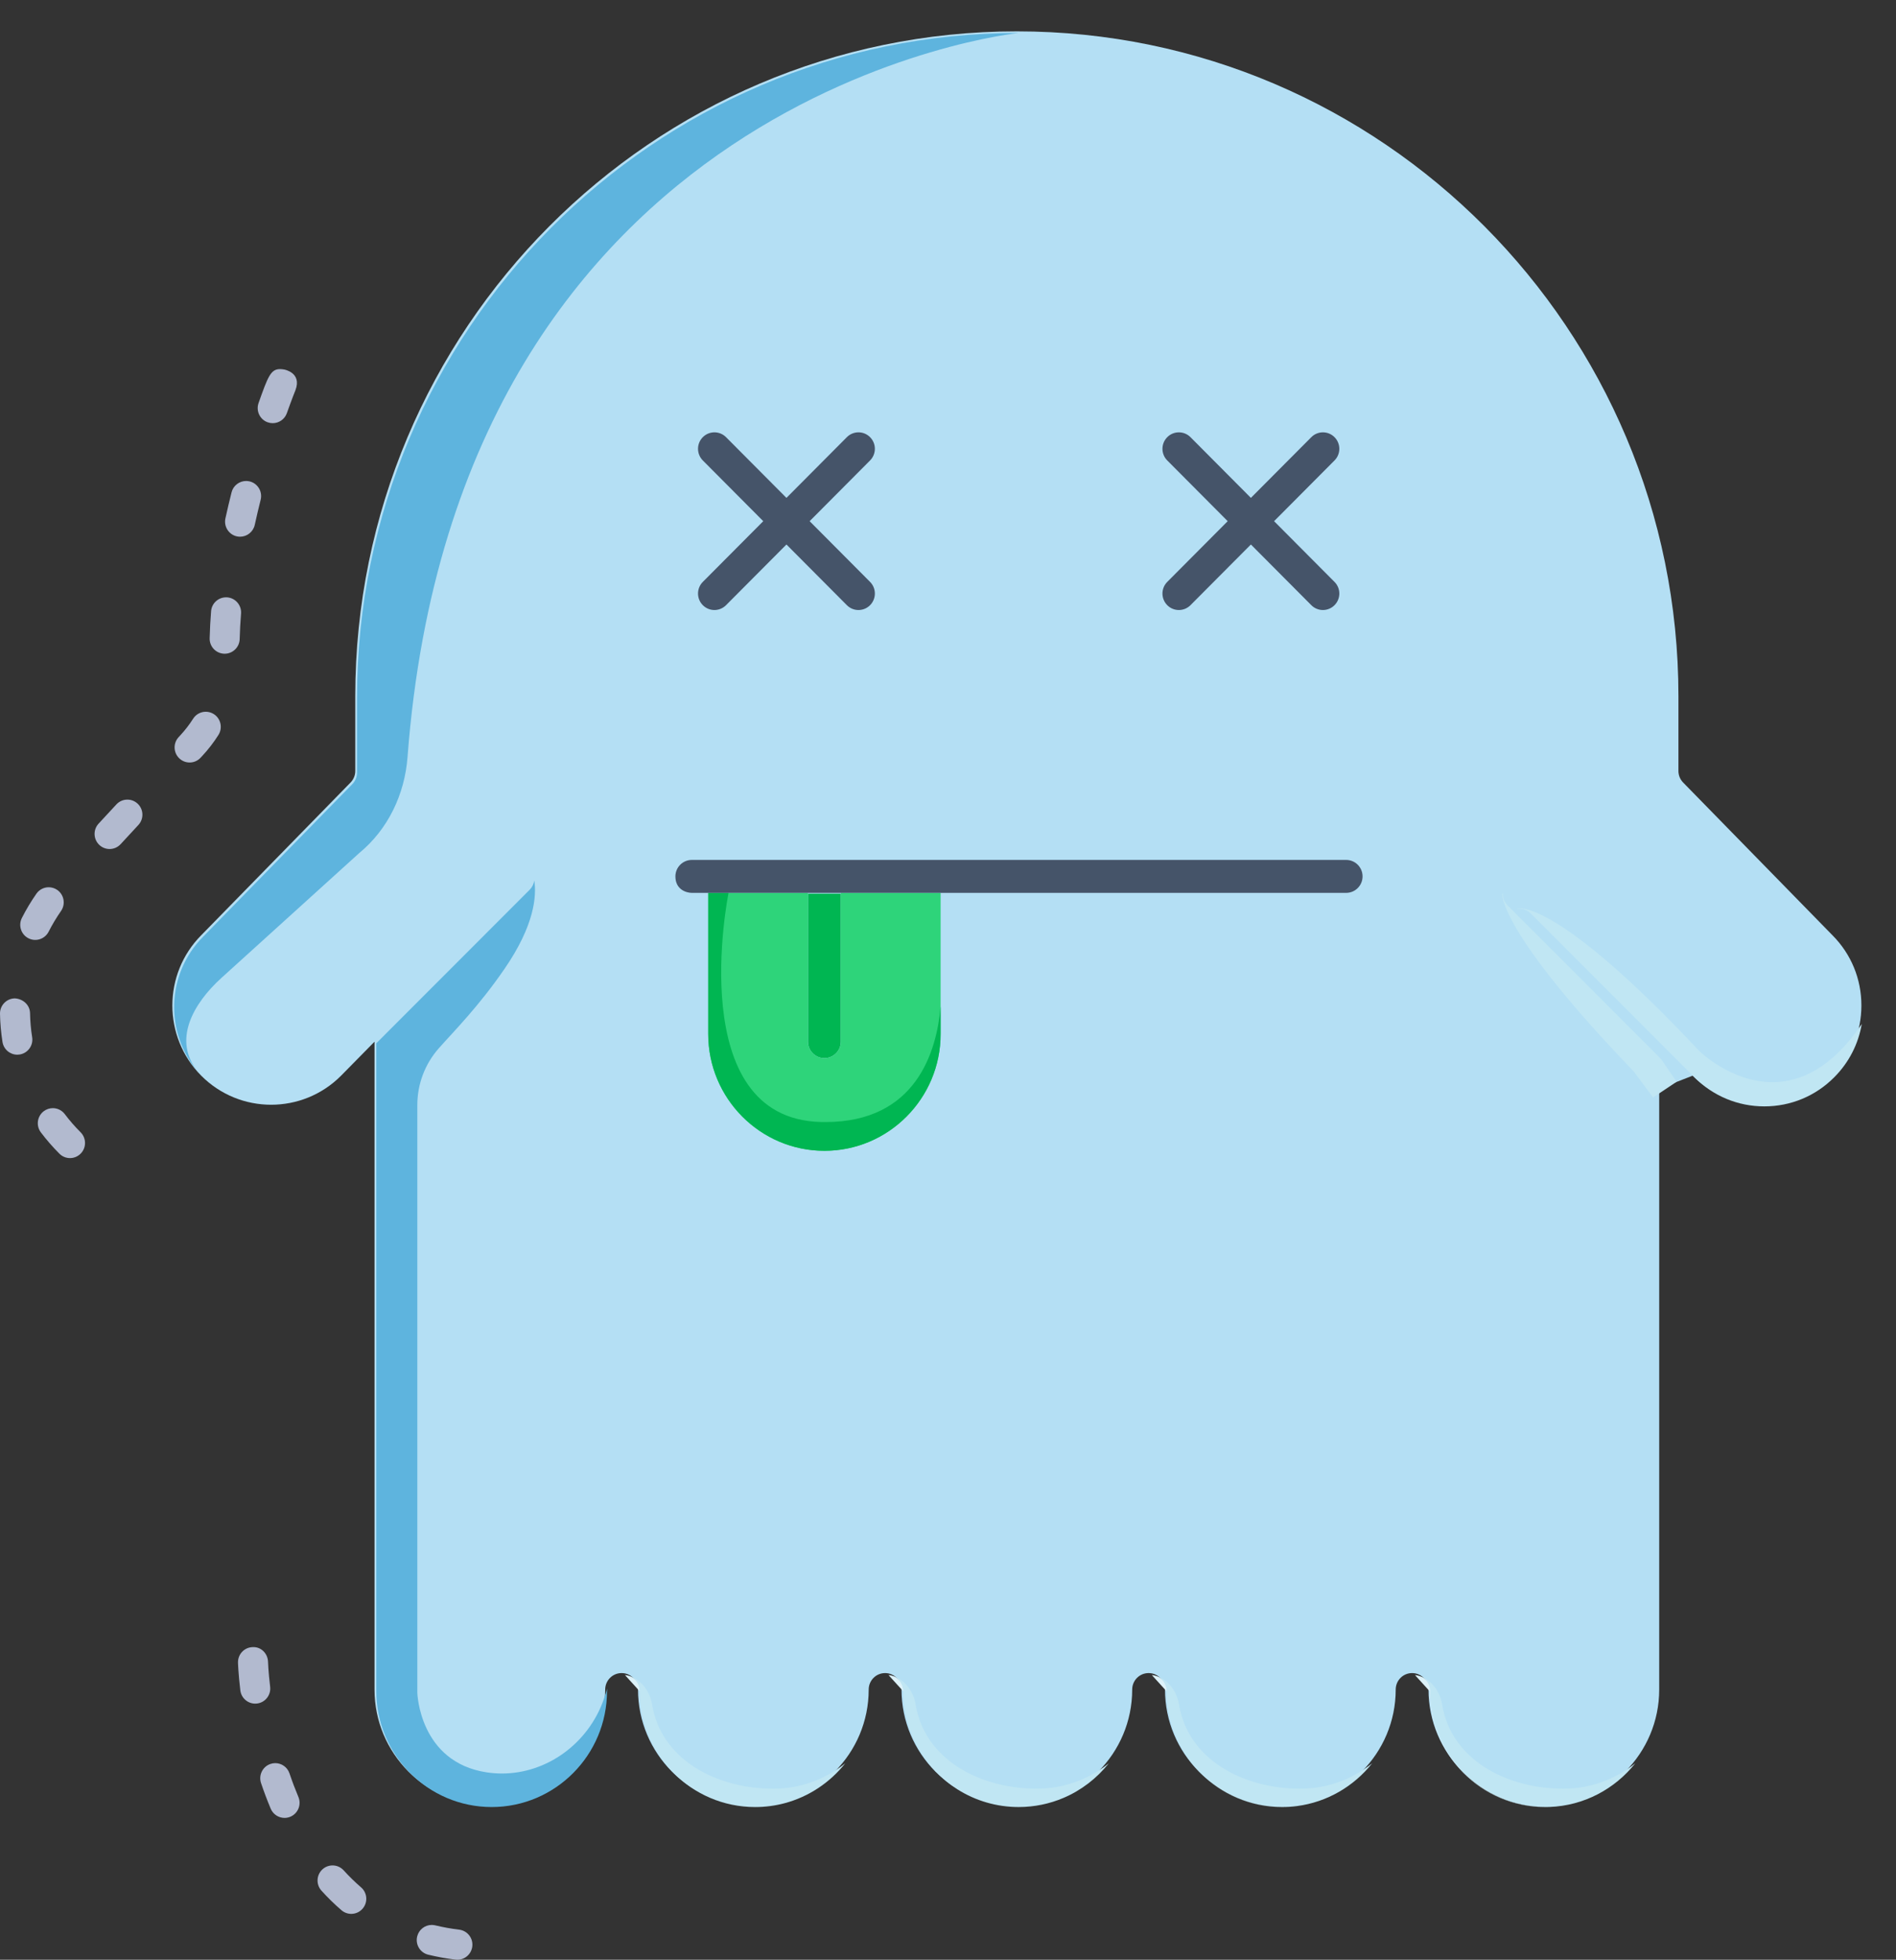 <svg width="121" height="125" viewBox="0 0 121 125" fill="none" xmlns="http://www.w3.org/2000/svg">
<rect x="0" y="0" width="121" height="125" fill="#333333" stroke="none"/>
<g clip-path="url(#clip0)">
<path d="M107.415 49.912L116.943 59.653C118.136 60.85 118.792 62.441 118.792 64.133C118.792 65.825 118.136 67.416 116.943 68.613C115.753 69.81 114.169 70.469 112.483 70.469C110.798 70.469 109.214 69.81 108.021 68.611L105.888 69.444V107.767C105.888 111.843 102.586 115.16 98.526 115.16C94.467 115.16 91.165 111.843 91.165 107.767C91.165 107.186 90.696 106.716 90.118 106.716C89.541 106.716 89.072 107.186 89.072 107.767C89.072 111.843 85.77 115.16 81.71 115.16C77.651 115.16 74.349 111.843 74.349 107.767C74.349 107.186 73.88 106.716 73.302 106.716C72.725 106.716 72.255 107.186 72.255 107.767C72.255 111.843 68.954 115.16 64.895 115.16C60.835 115.16 57.533 111.843 57.533 107.767C57.533 107.186 57.064 106.716 56.486 106.716C55.908 106.716 55.439 107.186 55.439 107.767C55.439 111.843 52.138 115.16 48.078 115.16C44.019 115.16 40.717 111.843 40.717 107.767C40.717 107.186 40.248 106.716 39.67 106.716C39.093 106.716 38.623 107.186 38.623 107.767C38.623 111.843 35.322 115.16 31.262 115.16C27.203 115.16 23.901 111.843 23.901 107.767V66.444L21.765 68.613C19.306 71.083 15.303 71.083 12.844 68.613C10.384 66.143 10.384 62.123 12.85 59.646L22.372 49.912C22.564 49.715 22.673 49.451 22.673 49.176V44.401C22.673 21.021 41.613 2 64.895 2C88.175 2 107.115 21.021 107.115 44.401V49.176C107.115 49.451 107.223 49.715 107.415 49.912Z" fill="#B4DFF4"/>
<path fill-rule="evenodd" clip-rule="evenodd" d="M48.192 115.262C44.137 115.262 40.838 111.953 40.83 107.883L39.886 106.844C40.006 106.85 40.143 106.888 40.285 106.945C40.61 107.123 40.831 107.47 40.831 107.868C40.831 111.944 44.133 115.261 48.193 115.261C48.842 115.261 49.472 115.176 50.072 115.017C49.472 115.177 48.842 115.262 48.192 115.262ZM39.886 106.844C39.884 106.844 39.881 106.844 39.879 106.844C39.883 106.844 39.886 106.844 39.886 106.844ZM39.879 106.844C39.879 106.844 39.879 106.844 39.878 106.844C39.879 106.844 39.879 106.844 39.879 106.844ZM39.878 106.844C39.878 106.844 39.878 106.844 39.878 106.844C39.878 106.844 39.878 106.844 39.878 106.844ZM39.878 106.844H39.877H39.878ZM39.877 106.844C39.877 106.844 39.877 106.844 39.876 106.844C39.877 106.844 39.877 106.844 39.877 106.844ZM39.876 106.844C39.876 106.844 39.876 106.844 39.875 106.844C39.876 106.844 39.876 106.844 39.876 106.844ZM39.875 106.844C39.875 106.844 39.874 106.844 39.874 106.844C39.874 106.844 39.875 106.844 39.875 106.844ZM39.874 106.844C39.87 106.844 39.866 106.843 39.862 106.843C39.867 106.843 39.871 106.844 39.874 106.844ZM39.862 106.843C39.862 106.843 39.861 106.843 39.861 106.843C39.861 106.843 39.862 106.843 39.862 106.843ZM39.861 106.843C39.856 106.843 39.852 106.843 39.847 106.843C39.852 106.843 39.857 106.843 39.861 106.843ZM39.847 106.843C39.844 106.842 39.841 106.842 39.838 106.842C39.841 106.842 39.844 106.842 39.847 106.843ZM39.838 106.842C39.837 106.842 39.836 106.842 39.834 106.842C39.836 106.842 39.837 106.842 39.838 106.842ZM39.834 106.842C39.834 106.842 39.834 106.842 39.834 106.842C39.834 106.842 39.834 106.842 39.834 106.842ZM39.834 106.842C39.833 106.842 39.832 106.842 39.83 106.842C39.832 106.842 39.833 106.842 39.834 106.842ZM39.83 106.842C39.83 106.842 39.829 106.842 39.828 106.842C39.829 106.842 39.83 106.842 39.83 106.842ZM39.828 106.842H39.828H39.828ZM39.828 106.842C39.825 106.842 39.823 106.842 39.821 106.841C39.823 106.842 39.825 106.842 39.828 106.842ZM39.821 106.841C39.819 106.841 39.816 106.841 39.813 106.841C39.816 106.841 39.819 106.841 39.821 106.841ZM39.813 106.841C39.813 106.841 39.813 106.841 39.813 106.841C39.813 106.841 39.813 106.841 39.813 106.841ZM39.813 106.841C39.809 106.841 39.806 106.841 39.803 106.841C39.806 106.841 39.809 106.841 39.813 106.841ZM39.803 106.841C39.801 106.841 39.801 106.841 39.8 106.841C39.801 106.841 39.801 106.841 39.803 106.841ZM39.8 106.841C39.799 106.841 39.799 106.841 39.799 106.84C39.799 106.841 39.799 106.841 39.8 106.841ZM39.799 106.84C39.798 106.84 39.798 106.84 39.798 106.84C39.798 106.84 39.798 106.84 39.799 106.84ZM39.798 106.84C39.797 106.84 39.797 106.84 39.796 106.84C39.797 106.84 39.797 106.84 39.798 106.84ZM39.796 106.84C39.794 106.84 39.793 106.84 39.791 106.84C39.793 106.84 39.794 106.84 39.796 106.84ZM39.791 106.84C39.791 106.84 39.791 106.84 39.79 106.84C39.791 106.84 39.791 106.84 39.791 106.84ZM39.79 106.84C39.79 106.84 39.789 106.84 39.788 106.84C39.789 106.84 39.79 106.84 39.79 106.84ZM39.788 106.84C39.786 106.84 39.785 106.84 39.784 106.84C39.785 106.84 39.786 106.84 39.788 106.84ZM39.784 106.84C39.781 106.84 39.778 106.84 39.774 106.839C39.778 106.84 39.781 106.84 39.784 106.84ZM39.774 106.839C39.773 106.839 39.772 106.839 39.772 106.839C39.773 106.839 39.773 106.839 39.774 106.839ZM39.772 106.839C39.769 106.839 39.766 106.839 39.763 106.839C39.766 106.839 39.769 106.839 39.772 106.839ZM39.763 106.839C39.763 106.838 39.762 106.838 39.761 106.838C39.762 106.838 39.763 106.838 39.763 106.839ZM39.761 106.838C39.732 106.837 39.702 106.836 39.677 106.835C39.698 106.836 39.726 106.837 39.761 106.838ZM39.677 106.835C39.676 106.835 39.676 106.835 39.675 106.835C39.676 106.835 39.676 106.835 39.677 106.835ZM39.675 106.835C39.666 106.834 39.657 106.834 39.649 106.834C39.657 106.834 39.665 106.834 39.675 106.835ZM39.649 106.834C39.649 106.834 39.649 106.834 39.649 106.834C39.649 106.834 39.649 106.834 39.649 106.834ZM39.649 106.834C39.645 106.834 39.642 106.833 39.639 106.833C39.642 106.833 39.645 106.834 39.649 106.834ZM39.639 106.833C39.639 106.833 39.639 106.833 39.639 106.833C39.639 106.833 39.639 106.833 39.639 106.833ZM39.639 106.833H39.638H39.639ZM39.638 106.833C39.637 106.833 39.637 106.833 39.637 106.833C39.637 106.833 39.637 106.833 39.638 106.833ZM39.637 106.833C39.636 106.833 39.635 106.833 39.635 106.833C39.635 106.833 39.636 106.833 39.637 106.833ZM39.635 106.833C39.634 106.833 39.633 106.833 39.632 106.833C39.633 106.833 39.634 106.833 39.635 106.833ZM39.632 106.833L39.632 106.833L39.632 106.833ZM39.632 106.833C39.631 106.833 39.63 106.833 39.63 106.833C39.63 106.833 39.631 106.833 39.632 106.833ZM39.63 106.833C39.626 106.833 39.623 106.833 39.621 106.833C39.623 106.833 39.626 106.833 39.63 106.833ZM39.621 106.833C39.62 106.833 39.62 106.833 39.62 106.833C39.62 106.833 39.62 106.833 39.621 106.833ZM39.62 106.833C39.618 106.832 39.617 106.832 39.617 106.832C39.617 106.832 39.618 106.832 39.62 106.833Z" fill="#DDF2F9"/>
<path fill-rule="evenodd" clip-rule="evenodd" d="M48.192 115.261C44.133 115.261 40.831 111.945 40.831 107.868C40.831 107.47 40.61 107.123 40.285 106.945C40.287 106.946 40.289 106.947 40.291 106.947C41.025 107.246 41.492 107.961 41.621 108.746C42.189 112.187 45.647 114.092 49.357 114.092C51.09 114.092 52.682 113.483 53.941 112.473C52.969 113.696 51.62 114.605 50.072 115.017C49.472 115.176 48.842 115.261 48.192 115.261Z" fill="#C0E6F3"/>
<path fill-rule="evenodd" clip-rule="evenodd" d="M65.01 115.262C63.584 115.262 62.251 114.853 61.122 114.145C62.251 114.852 63.583 115.261 65.008 115.261C66.017 115.261 66.98 115.056 67.857 114.685C66.981 115.056 66.019 115.262 65.01 115.262ZM57.647 107.881L56.705 106.844C56.821 106.849 56.954 106.886 57.092 106.94C57.422 107.117 57.647 107.466 57.647 107.868C57.647 107.872 57.647 107.877 57.647 107.881ZM56.705 106.844C56.702 106.844 56.7 106.844 56.697 106.844C56.702 106.844 56.705 106.844 56.705 106.844ZM56.697 106.844C56.697 106.844 56.697 106.844 56.697 106.844C56.697 106.844 56.697 106.844 56.697 106.844ZM56.697 106.844C56.697 106.844 56.697 106.844 56.696 106.844C56.697 106.844 56.697 106.844 56.697 106.844ZM56.696 106.844H56.695H56.696ZM56.695 106.844C56.695 106.844 56.695 106.844 56.695 106.844C56.695 106.844 56.695 106.844 56.695 106.844ZM56.695 106.844C56.694 106.844 56.694 106.844 56.694 106.844C56.694 106.844 56.694 106.844 56.695 106.844ZM56.694 106.844C56.694 106.844 56.694 106.844 56.693 106.844C56.694 106.844 56.694 106.844 56.694 106.844ZM56.693 106.844C56.693 106.844 56.693 106.844 56.692 106.844C56.693 106.844 56.693 106.844 56.693 106.844ZM56.692 106.844C56.688 106.844 56.684 106.843 56.681 106.843C56.685 106.843 56.689 106.844 56.692 106.844ZM56.681 106.843C56.68 106.843 56.679 106.843 56.679 106.843C56.679 106.843 56.68 106.843 56.681 106.843ZM56.679 106.843C56.675 106.843 56.67 106.843 56.665 106.843C56.67 106.843 56.675 106.843 56.679 106.843ZM56.665 106.843C56.662 106.842 56.66 106.842 56.657 106.842C56.66 106.842 56.662 106.842 56.665 106.843ZM56.657 106.842C56.656 106.842 56.654 106.842 56.653 106.842C56.654 106.842 56.656 106.842 56.657 106.842ZM56.653 106.842C56.653 106.842 56.653 106.842 56.652 106.842C56.653 106.842 56.653 106.842 56.653 106.842ZM56.652 106.842C56.651 106.842 56.65 106.842 56.649 106.842C56.65 106.842 56.651 106.842 56.652 106.842ZM56.649 106.842C56.648 106.842 56.648 106.842 56.646 106.842C56.648 106.842 56.648 106.842 56.649 106.842ZM56.646 106.842H56.646H56.646ZM56.646 106.842C56.644 106.842 56.642 106.842 56.639 106.841C56.642 106.842 56.644 106.842 56.646 106.842ZM56.639 106.841C56.637 106.841 56.634 106.841 56.632 106.841C56.634 106.841 56.637 106.841 56.639 106.841ZM56.632 106.841C56.631 106.841 56.631 106.841 56.631 106.841C56.631 106.841 56.631 106.841 56.632 106.841ZM56.631 106.841C56.627 106.841 56.624 106.841 56.621 106.841C56.624 106.841 56.628 106.841 56.631 106.841ZM56.621 106.841C56.62 106.841 56.619 106.841 56.618 106.841C56.619 106.841 56.62 106.841 56.621 106.841ZM56.618 106.841C56.618 106.841 56.618 106.841 56.617 106.84C56.618 106.841 56.618 106.841 56.618 106.841ZM56.617 106.84C56.617 106.84 56.617 106.84 56.616 106.84C56.617 106.84 56.617 106.84 56.617 106.84ZM56.616 106.84C56.615 106.84 56.615 106.84 56.614 106.84C56.615 106.84 56.615 106.84 56.616 106.84ZM56.614 106.84C56.613 106.84 56.611 106.84 56.61 106.84C56.611 106.84 56.613 106.84 56.614 106.84ZM56.61 106.84C56.609 106.84 56.609 106.84 56.609 106.84C56.609 106.84 56.609 106.84 56.61 106.84ZM56.609 106.84C56.608 106.84 56.607 106.84 56.606 106.84C56.607 106.84 56.608 106.84 56.609 106.84ZM56.606 106.84C56.605 106.84 56.604 106.84 56.602 106.84C56.604 106.84 56.605 106.84 56.606 106.84ZM56.602 106.84C56.599 106.84 56.596 106.84 56.592 106.839C56.596 106.84 56.599 106.84 56.602 106.84ZM56.592 106.839C56.592 106.839 56.591 106.839 56.59 106.839C56.591 106.839 56.592 106.839 56.592 106.839ZM56.59 106.839C56.587 106.839 56.584 106.839 56.581 106.839C56.584 106.839 56.587 106.839 56.59 106.839ZM56.581 106.839C56.581 106.838 56.58 106.838 56.58 106.838C56.58 106.838 56.581 106.838 56.581 106.839ZM56.58 106.838C56.55 106.837 56.52 106.836 56.495 106.835C56.517 106.836 56.544 106.837 56.58 106.838ZM56.495 106.835C56.495 106.835 56.494 106.835 56.494 106.835C56.494 106.835 56.495 106.835 56.495 106.835ZM56.494 106.835C56.484 106.834 56.475 106.834 56.468 106.834C56.475 106.834 56.483 106.834 56.494 106.835ZM56.468 106.834C56.468 106.834 56.468 106.834 56.467 106.834C56.468 106.834 56.468 106.834 56.468 106.834ZM56.467 106.834C56.464 106.834 56.461 106.833 56.458 106.833C56.461 106.833 56.464 106.834 56.467 106.834ZM56.458 106.833C56.457 106.833 56.457 106.833 56.457 106.833C56.457 106.833 56.457 106.833 56.458 106.833ZM56.457 106.833H56.456H56.457ZM56.456 106.833C56.456 106.833 56.455 106.833 56.455 106.833C56.455 106.833 56.456 106.833 56.456 106.833ZM56.455 106.833C56.454 106.833 56.454 106.833 56.453 106.833C56.454 106.833 56.454 106.833 56.455 106.833ZM56.453 106.833C56.452 106.833 56.452 106.833 56.45 106.833C56.452 106.833 56.452 106.833 56.453 106.833ZM56.45 106.833L56.45 106.833L56.45 106.833ZM56.45 106.833C56.449 106.833 56.449 106.833 56.449 106.833C56.449 106.833 56.449 106.833 56.45 106.833ZM56.449 106.833C56.445 106.833 56.441 106.833 56.439 106.833C56.441 106.833 56.445 106.833 56.449 106.833ZM56.439 106.833C56.439 106.833 56.439 106.833 56.439 106.833C56.439 106.833 56.439 106.833 56.439 106.833ZM56.439 106.833C56.437 106.832 56.435 106.832 56.435 106.832C56.435 106.832 56.437 106.832 56.439 106.833Z" fill="#DDF2F9"/>
<path fill-rule="evenodd" clip-rule="evenodd" d="M65.008 115.26C63.583 115.26 62.251 114.852 61.123 114.145C59.042 112.84 57.654 110.521 57.649 107.882L57.647 107.88C57.647 107.876 57.647 107.872 57.647 107.867C57.647 107.465 57.422 107.116 57.092 106.939C57.098 106.942 57.103 106.944 57.109 106.946C57.844 107.245 58.311 107.96 58.44 108.745C59.008 112.185 62.465 114.09 66.176 114.09C67.909 114.09 69.501 113.482 70.76 112.472C69.996 113.433 69 114.2 67.857 114.684C66.981 115.055 66.018 115.26 65.008 115.26Z" fill="#C0E6F3"/>
<path fill-rule="evenodd" clip-rule="evenodd" d="M81.817 115.263C77.762 115.263 74.463 111.954 74.456 107.884L73.512 106.846C73.633 106.851 73.772 106.89 73.916 106.948C73.922 106.951 73.927 106.953 73.932 106.955C74.249 107.136 74.463 107.477 74.463 107.869C74.463 111.946 77.765 115.262 81.824 115.262C82.145 115.262 82.46 115.241 82.77 115.201C82.458 115.242 82.14 115.263 81.817 115.263Z" fill="#DDF2F9"/>
<path fill-rule="evenodd" clip-rule="evenodd" d="M81.825 115.26C77.765 115.26 74.464 111.944 74.464 107.868C74.464 107.476 74.249 107.134 73.933 106.953C74.659 107.255 75.12 107.966 75.248 108.745C75.816 112.186 79.273 114.091 82.984 114.091C84.716 114.091 86.309 113.483 87.568 112.472C86.406 113.934 84.706 114.946 82.771 115.199C82.461 115.24 82.145 115.26 81.825 115.26Z" fill="#C0E6F3"/>
<path fill-rule="evenodd" clip-rule="evenodd" d="M73.512 106.844C73.51 106.844 73.507 106.844 73.505 106.844C73.509 106.844 73.512 106.844 73.512 106.844ZM73.505 106.844H73.504H73.505ZM73.504 106.844C73.504 106.844 73.504 106.844 73.504 106.844C73.504 106.844 73.504 106.844 73.504 106.844ZM73.504 106.844H73.503H73.504ZM73.503 106.844C73.502 106.844 73.502 106.844 73.502 106.844C73.502 106.844 73.502 106.844 73.503 106.844ZM73.502 106.844C73.502 106.844 73.502 106.844 73.502 106.844C73.502 106.844 73.502 106.844 73.502 106.844ZM73.502 106.844C73.501 106.844 73.501 106.844 73.501 106.844C73.501 106.844 73.501 106.844 73.502 106.844ZM73.501 106.844C73.501 106.844 73.5 106.844 73.5 106.844C73.5 106.844 73.501 106.844 73.501 106.844ZM73.5 106.844C73.496 106.843 73.492 106.843 73.488 106.843C73.493 106.843 73.497 106.844 73.5 106.844ZM73.488 106.843C73.488 106.843 73.487 106.843 73.487 106.843C73.487 106.843 73.488 106.843 73.488 106.843ZM73.487 106.843C73.484 106.843 73.482 106.843 73.479 106.843C73.482 106.843 73.484 106.843 73.487 106.843ZM73.479 106.843C73.477 106.843 73.475 106.843 73.473 106.843C73.475 106.843 73.477 106.843 73.479 106.843ZM73.473 106.843C73.47 106.842 73.467 106.842 73.464 106.842C73.467 106.842 73.47 106.842 73.473 106.843ZM73.464 106.842C73.463 106.842 73.462 106.842 73.461 106.842C73.462 106.842 73.463 106.842 73.464 106.842ZM73.461 106.842C73.46 106.842 73.46 106.842 73.46 106.842C73.46 106.842 73.46 106.842 73.461 106.842ZM73.46 106.842C73.459 106.842 73.458 106.842 73.457 106.842C73.458 106.842 73.459 106.842 73.46 106.842ZM73.457 106.842C73.456 106.842 73.455 106.842 73.454 106.842C73.455 106.842 73.456 106.842 73.457 106.842ZM73.454 106.842C73.451 106.842 73.449 106.842 73.447 106.841C73.449 106.842 73.451 106.842 73.454 106.842ZM73.447 106.841C73.445 106.841 73.442 106.841 73.439 106.841C73.442 106.841 73.445 106.841 73.447 106.841ZM73.439 106.841C73.439 106.841 73.439 106.841 73.439 106.841C73.439 106.841 73.439 106.841 73.439 106.841ZM73.439 106.841C73.435 106.841 73.432 106.841 73.428 106.841C73.432 106.841 73.435 106.841 73.439 106.841ZM73.428 106.841C73.428 106.841 73.427 106.841 73.426 106.841C73.427 106.841 73.428 106.841 73.428 106.841ZM73.426 106.841H73.425H73.426ZM73.425 106.841C73.425 106.84 73.424 106.84 73.424 106.84C73.424 106.84 73.425 106.84 73.425 106.841ZM73.424 106.84C73.423 106.84 73.423 106.84 73.422 106.84C73.423 106.84 73.423 106.84 73.424 106.84ZM73.422 106.84C73.421 106.84 73.419 106.84 73.417 106.84C73.419 106.84 73.421 106.84 73.422 106.84ZM73.417 106.84C73.417 106.84 73.417 106.84 73.416 106.84C73.417 106.84 73.417 106.84 73.417 106.84ZM73.416 106.84C73.416 106.84 73.415 106.84 73.414 106.84C73.415 106.84 73.416 106.84 73.416 106.84ZM73.414 106.84C73.412 106.84 73.411 106.84 73.41 106.84C73.411 106.84 73.412 106.84 73.414 106.84ZM73.41 106.84C73.407 106.84 73.403 106.84 73.4 106.839C73.403 106.84 73.407 106.84 73.41 106.84ZM73.4 106.839C73.399 106.839 73.399 106.839 73.398 106.839C73.399 106.839 73.399 106.839 73.4 106.839ZM73.398 106.839C73.395 106.839 73.392 106.839 73.389 106.839C73.392 106.839 73.395 106.839 73.398 106.839ZM73.389 106.839C73.388 106.838 73.388 106.838 73.388 106.838C73.388 106.838 73.388 106.838 73.389 106.839ZM73.388 106.838C73.358 106.837 73.328 106.836 73.303 106.835C73.324 106.836 73.352 106.837 73.388 106.838ZM73.303 106.835C73.302 106.835 73.302 106.835 73.301 106.835C73.302 106.835 73.302 106.835 73.303 106.835ZM73.301 106.835C73.292 106.834 73.283 106.834 73.275 106.834C73.283 106.834 73.291 106.834 73.301 106.835ZM73.275 106.834C73.271 106.834 73.268 106.833 73.266 106.833C73.268 106.833 73.271 106.834 73.275 106.834ZM73.266 106.833C73.265 106.833 73.265 106.833 73.264 106.833C73.265 106.833 73.265 106.833 73.266 106.833ZM73.264 106.833H73.264H73.264ZM73.264 106.833C73.263 106.833 73.263 106.833 73.263 106.833C73.263 106.833 73.263 106.833 73.264 106.833ZM73.263 106.833C73.262 106.833 73.261 106.833 73.261 106.833C73.261 106.833 73.262 106.833 73.263 106.833ZM73.261 106.833C73.26 106.833 73.259 106.833 73.258 106.833C73.259 106.833 73.26 106.833 73.261 106.833ZM73.258 106.833L73.257 106.833L73.258 106.833ZM73.257 106.833C73.257 106.833 73.257 106.833 73.257 106.833C73.257 106.833 73.257 106.833 73.257 106.833ZM73.257 106.833C73.252 106.833 73.249 106.833 73.247 106.833C73.249 106.833 73.252 106.833 73.257 106.833ZM73.247 106.833H73.246H73.247ZM73.246 106.833C73.244 106.832 73.243 106.832 73.243 106.832C73.243 106.832 73.244 106.832 73.246 106.833Z" fill="#DDF2F9"/>
<path fill-rule="evenodd" clip-rule="evenodd" d="M98.61 115.263C94.555 115.263 91.256 111.954 91.248 107.884L90.305 106.846C90.426 106.851 90.565 106.89 90.709 106.948C90.744 106.963 90.778 106.978 90.812 106.994C91.094 107.182 91.28 107.504 91.28 107.869C91.28 111.946 94.582 115.262 98.641 115.262C98.719 115.262 98.797 115.261 98.875 115.258C98.787 115.262 98.699 115.263 98.61 115.263Z" fill="#DDF2F9"/>
<path fill-rule="evenodd" clip-rule="evenodd" d="M98.641 115.26C94.581 115.26 91.28 111.944 91.28 107.868C91.28 107.502 91.094 107.18 90.811 106.992C91.487 107.313 91.916 107.997 92.04 108.745C92.607 112.186 96.065 114.091 99.776 114.091C101.509 114.091 103.101 113.483 104.36 112.472C103.062 114.105 101.093 115.178 98.875 115.257C98.797 115.259 98.719 115.26 98.641 115.26Z" fill="#C0E6F3"/>
<path fill-rule="evenodd" clip-rule="evenodd" d="M90.304 106.843C90.302 106.843 90.299 106.843 90.296 106.843C90.302 106.843 90.304 106.843 90.304 106.843ZM90.296 106.843C90.296 106.843 90.296 106.843 90.296 106.843C90.296 106.843 90.296 106.843 90.296 106.843ZM90.296 106.843C90.295 106.843 90.295 106.843 90.295 106.843C90.295 106.843 90.295 106.843 90.296 106.843ZM90.295 106.843H90.294H90.295ZM90.294 106.843H90.294H90.294ZM90.294 106.843H90.293H90.294ZM90.293 106.843C90.293 106.843 90.292 106.843 90.292 106.843C90.292 106.843 90.293 106.843 90.293 106.843ZM90.292 106.843C90.288 106.842 90.284 106.842 90.28 106.842C90.285 106.842 90.288 106.843 90.292 106.843ZM90.28 106.842C90.279 106.842 90.279 106.842 90.279 106.842C90.279 106.842 90.279 106.842 90.28 106.842ZM90.279 106.842C90.276 106.842 90.273 106.842 90.271 106.842C90.274 106.842 90.276 106.842 90.279 106.842ZM90.271 106.842C90.269 106.842 90.267 106.842 90.265 106.842C90.267 106.842 90.269 106.842 90.271 106.842ZM90.265 106.842C90.262 106.841 90.259 106.841 90.256 106.841C90.259 106.841 90.262 106.841 90.265 106.842ZM90.256 106.841C90.255 106.841 90.254 106.841 90.253 106.841C90.254 106.841 90.255 106.841 90.256 106.841ZM90.253 106.841C90.252 106.841 90.252 106.841 90.251 106.841C90.252 106.841 90.252 106.841 90.253 106.841ZM90.251 106.841C90.251 106.841 90.249 106.841 90.248 106.841C90.249 106.841 90.251 106.841 90.251 106.841ZM90.248 106.841C90.247 106.841 90.247 106.841 90.246 106.841C90.247 106.841 90.247 106.841 90.248 106.841ZM90.246 106.841C90.244 106.841 90.241 106.841 90.239 106.84C90.241 106.841 90.244 106.841 90.246 106.841ZM90.239 106.84C90.236 106.84 90.233 106.84 90.231 106.84C90.233 106.84 90.236 106.84 90.239 106.84ZM90.231 106.84H90.23H90.231ZM90.23 106.84C90.227 106.84 90.224 106.84 90.22 106.84C90.224 106.84 90.227 106.84 90.23 106.84ZM90.22 106.84C90.22 106.84 90.219 106.84 90.218 106.84C90.219 106.84 90.22 106.84 90.22 106.84ZM90.218 106.84H90.217H90.218ZM90.217 106.84C90.216 106.839 90.216 106.839 90.215 106.839C90.216 106.839 90.216 106.839 90.217 106.84ZM90.215 106.839C90.215 106.839 90.215 106.839 90.214 106.839C90.215 106.839 90.215 106.839 90.215 106.839ZM90.214 106.839C90.212 106.839 90.21 106.839 90.209 106.839C90.21 106.839 90.212 106.839 90.214 106.839ZM90.209 106.839C90.208 106.839 90.208 106.839 90.208 106.839C90.208 106.839 90.208 106.839 90.209 106.839ZM90.208 106.839C90.207 106.839 90.206 106.839 90.206 106.839C90.206 106.839 90.207 106.839 90.208 106.839ZM90.206 106.839C90.204 106.838 90.203 106.838 90.201 106.838C90.203 106.838 90.204 106.838 90.206 106.839ZM90.201 106.838C90.198 106.838 90.195 106.838 90.191 106.838C90.195 106.838 90.198 106.838 90.201 106.838ZM90.191 106.838C90.191 106.838 90.19 106.838 90.189 106.838C90.19 106.838 90.191 106.838 90.191 106.838ZM90.189 106.838C90.187 106.838 90.184 106.838 90.181 106.838C90.184 106.838 90.187 106.838 90.189 106.838ZM90.181 106.838C90.18 106.837 90.18 106.837 90.179 106.837C90.18 106.837 90.18 106.837 90.181 106.838ZM90.179 106.837C90.15 106.836 90.12 106.835 90.094 106.834C90.116 106.835 90.144 106.836 90.179 106.837ZM90.094 106.834C90.094 106.834 90.093 106.834 90.093 106.834C90.093 106.834 90.094 106.834 90.094 106.834ZM90.093 106.834C90.083 106.833 90.075 106.833 90.067 106.833C90.074 106.833 90.083 106.833 90.093 106.834ZM90.067 106.833C90.067 106.833 90.067 106.833 90.067 106.833C90.067 106.833 90.067 106.833 90.067 106.833ZM90.067 106.833C90.063 106.833 90.06 106.832 90.057 106.832C90.06 106.832 90.063 106.833 90.067 106.833ZM90.057 106.832C90.057 106.832 90.057 106.832 90.057 106.832C90.057 106.832 90.057 106.832 90.057 106.832ZM90.057 106.832C90.056 106.832 90.056 106.832 90.056 106.832C90.056 106.832 90.056 106.832 90.057 106.832ZM90.056 106.832C90.056 106.832 90.055 106.832 90.055 106.832C90.055 106.832 90.056 106.832 90.056 106.832ZM90.055 106.832C90.054 106.832 90.053 106.832 90.052 106.832C90.053 106.832 90.054 106.832 90.055 106.832ZM90.052 106.832C90.052 106.832 90.051 106.832 90.051 106.832C90.051 106.832 90.052 106.832 90.052 106.832Z" fill="#DDF2F9"/>
<path fill-rule="evenodd" clip-rule="evenodd" d="M90.051 106.833C90.051 106.833 90.051 106.833 90.05 106.833C90.051 106.833 90.051 106.833 90.051 106.833ZM90.05 106.833C90.05 106.833 90.05 106.833 90.049 106.833C90.05 106.833 90.05 106.833 90.05 106.833ZM90.049 106.833C90.049 106.833 90.049 106.833 90.049 106.833C90.049 106.833 90.049 106.833 90.049 106.833ZM90.049 106.833C90.044 106.833 90.041 106.833 90.039 106.833C90.041 106.833 90.044 106.833 90.049 106.833ZM90.039 106.833C90.039 106.833 90.039 106.833 90.038 106.833C90.039 106.833 90.039 106.833 90.039 106.833ZM90.038 106.833C90.037 106.832 90.035 106.832 90.035 106.832C90.035 106.832 90.036 106.832 90.038 106.833Z" fill="#C0E6F3"/>
<path fill-rule="evenodd" clip-rule="evenodd" d="M31.377 115.261C27.317 115.261 24.016 111.944 24.016 107.868V66.674C24.017 66.589 24.017 66.544 24.017 66.544V66.543L33.8 56.755C33.967 56.588 34.066 56.379 34.097 56.161C34.252 57.163 34.105 59.02 32.207 61.784C30.545 64.205 28.961 65.78 28.001 66.867C27.118 67.866 26.633 69.151 26.633 70.487V107.975C26.633 107.975 26.755 112.398 31.063 113.049C31.389 113.098 31.712 113.122 32.033 113.122C34.917 113.122 37.547 111.197 38.529 108.398C38.608 108.175 38.682 107.941 38.752 107.697C38.743 107.753 38.738 107.81 38.738 107.868C38.738 111.944 35.436 115.261 31.377 115.261ZM33.808 55.275C33.806 55.273 33.805 55.272 33.803 55.27L33.804 55.27C33.804 55.27 33.805 55.271 33.808 55.275Z" fill="#5EB4DE"/>
<path fill-rule="evenodd" clip-rule="evenodd" d="M52.612 67.493C52.035 67.493 51.565 67.022 51.565 66.442V57L53.659 57V66.442C53.659 67.022 53.19 67.493 52.612 67.493Z" fill="#00B652"/>
<path fill-rule="evenodd" clip-rule="evenodd" d="M53.659 66.442C53.659 67.021 53.19 67.492 52.613 67.492C52.035 67.492 51.566 67.021 51.566 66.442V56.951H45.197V65.955C45.197 70.063 48.524 73.404 52.613 73.404C56.702 73.404 60.029 70.063 60.029 65.955V56.951H53.659V66.442Z" fill="#2ED47A"/>
<path fill-rule="evenodd" clip-rule="evenodd" d="M52.613 73.404C48.524 73.404 45.197 70.063 45.197 65.955V56.951H46.496C46.468 57.087 43.599 71.331 52.372 71.566C52.475 71.568 52.578 71.569 52.678 71.569C58.481 71.57 59.784 67.047 60.029 64.189V65.955C60.029 70.063 56.702 73.404 52.613 73.404Z" fill="#00B652"/>
<path fill-rule="evenodd" clip-rule="evenodd" d="M105.5 70L104.263 68.342C95.596 59.337 95.869 57.01 95.869 57.01C95.869 57.01 95.883 57.008 95.909 57.006C95.907 57.277 96.01 57.549 96.217 57.755L106.002 67.544L107 69L105.5 70Z" fill="#C0E6F3"/>
<path fill-rule="evenodd" clip-rule="evenodd" d="M112.597 70.57C110.912 70.57 109.328 69.912 108.135 68.713L97.693 58.267C97.489 58.063 97.222 57.961 96.955 57.961C96.919 57.961 96.884 57.963 96.849 57.966C96.841 57.956 96.837 57.952 96.837 57.952C96.837 57.952 96.883 57.935 96.986 57.935C97.623 57.935 100.457 58.53 108.446 67.037C108.446 67.037 110.454 69.024 113.112 69.024C114.861 69.024 116.89 68.165 118.815 65.314C118.598 66.596 117.993 67.777 117.057 68.715C115.867 69.912 114.283 70.57 112.597 70.57Z" fill="#C0E6F3"/>
<path fill-rule="evenodd" clip-rule="evenodd" d="M12.657 68.391C10.503 65.905 10.603 62.119 12.964 59.748L22.486 50.014C22.678 49.817 22.787 49.553 22.787 49.277V44.503C22.787 21.123 41.727 2.102 65.009 2.102C65.001 2.102 29.238 5.779 26.009 48.28C25.828 50.67 24.762 52.904 22.915 54.421L14.133 62.374C12.334 64.004 10.966 66.37 12.657 68.391Z" fill="#5EB4DE"/>
<path fill-rule="evenodd" clip-rule="evenodd" d="M44.853 38.602C45.058 38.808 45.326 38.91 45.594 38.91C45.861 38.91 46.129 38.808 46.334 38.602L50.19 34.73L54.046 38.602C54.25 38.808 54.519 38.91 54.786 38.91C55.054 38.91 55.322 38.808 55.526 38.602C55.935 38.192 55.935 37.526 55.526 37.116L51.67 33.243L55.526 29.37C55.935 28.959 55.935 28.294 55.526 27.884C55.118 27.473 54.455 27.474 54.046 27.884L50.19 31.757L46.334 27.884C45.925 27.473 45.262 27.474 44.853 27.884C44.445 28.294 44.445 28.959 44.853 29.37L48.71 33.243L44.853 37.116C44.445 37.526 44.445 38.192 44.853 38.602Z" fill="#455469"/>
<path fill-rule="evenodd" clip-rule="evenodd" d="M74.493 38.602C74.697 38.808 74.966 38.91 75.233 38.91C75.501 38.91 75.769 38.808 75.974 38.602L79.83 34.73L83.687 38.602C83.891 38.808 84.159 38.91 84.427 38.91C84.694 38.91 84.962 38.808 85.166 38.602C85.576 38.192 85.576 37.526 85.166 37.116L81.31 33.243L85.166 29.37C85.576 28.96 85.576 28.294 85.166 27.884C84.758 27.474 84.096 27.474 83.687 27.884L79.83 31.757L75.974 27.884C75.565 27.474 74.902 27.474 74.493 27.884C74.084 28.294 74.084 28.96 74.493 29.37L78.35 33.243L74.493 37.116C74.084 37.526 74.084 38.192 74.493 38.602Z" fill="#455469"/>
<path d="M53.659 56.951H44.15C43.801 56.951 43.103 56.741 43.103 55.901C43.103 55.32 43.573 54.85 44.15 54.85H85.911C86.488 54.85 86.957 55.32 86.957 55.901C86.957 56.481 86.488 56.951 85.911 56.951H62.122H53.659Z" fill="#455469"/>
<path fill-rule="evenodd" clip-rule="evenodd" d="M4.468 73.868C4.223 73.868 3.978 73.775 3.791 73.587C3.366 73.162 2.967 72.704 2.607 72.227C2.287 71.803 2.37 71.199 2.792 70.878C2.965 70.747 3.168 70.683 3.37 70.683C3.66 70.683 3.946 70.814 4.135 71.064C4.442 71.471 4.781 71.861 5.144 72.222C5.519 72.598 5.52 73.208 5.147 73.584C4.959 73.773 4.713 73.868 4.468 73.868ZM1.105 67.273C0.641 67.273 0.234 66.935 0.159 66.461C0.065 65.868 0.011 65.262 0 64.662C-0.009 64.131 0.411 63.692 0.941 63.681C1.465 63.707 1.907 64.094 1.917 64.626C1.926 65.137 1.972 65.653 2.052 66.159C2.136 66.683 1.779 67.177 1.256 67.26C1.205 67.269 1.154 67.273 1.105 67.273ZM2.25 59.953C2.103 59.953 1.955 59.919 1.816 59.848C1.344 59.607 1.156 59.027 1.396 58.553C1.667 58.018 1.979 57.497 2.323 57.004C2.509 56.736 2.807 56.593 3.109 56.593C3.299 56.593 3.491 56.65 3.659 56.768C4.092 57.073 4.197 57.674 3.893 58.109C3.601 58.529 3.335 58.971 3.104 59.427C2.935 59.76 2.598 59.953 2.25 59.953ZM6.994 54.154C6.76 54.154 6.526 54.069 6.342 53.897C5.954 53.534 5.932 52.925 6.292 52.535L7.427 51.31C7.616 51.105 7.873 51.002 8.129 51.002C8.363 51.002 8.597 51.088 8.782 51.26C9.17 51.622 9.192 52.231 8.831 52.621L7.696 53.847C7.507 54.05 7.251 54.154 6.994 54.154ZM12.102 48.636C11.868 48.636 11.633 48.55 11.449 48.378C11.061 48.016 11.039 47.407 11.4 47.018L11.52 46.888C11.819 46.565 12.089 46.214 12.323 45.845C12.505 45.556 12.815 45.398 13.132 45.398C13.308 45.398 13.486 45.446 13.645 45.548C14.092 45.833 14.224 46.428 13.941 46.877C13.645 47.345 13.303 47.791 12.923 48.2L12.803 48.329C12.614 48.533 12.358 48.636 12.102 48.636ZM14.339 41.697H14.314C13.784 41.683 13.366 41.242 13.38 40.71C13.394 40.137 13.426 39.561 13.471 38.986C13.511 38.48 13.931 38.1 14.428 38.1C14.453 38.1 14.478 38.101 14.503 38.102C15.03 38.145 15.424 38.608 15.383 39.138C15.339 39.679 15.31 40.221 15.296 40.759C15.283 41.282 14.856 41.697 14.339 41.697ZM15.322 34.234C15.254 34.234 15.184 34.227 15.115 34.212C14.598 34.097 14.271 33.583 14.386 33.064C14.51 32.496 14.642 31.942 14.777 31.406C14.886 30.968 15.279 30.679 15.708 30.679C15.785 30.679 15.862 30.688 15.94 30.707C16.453 30.838 16.765 31.361 16.635 31.877C16.505 32.395 16.378 32.93 16.258 33.479C16.159 33.928 15.762 34.234 15.322 34.234ZM17.404 26.992C17.297 26.992 17.188 26.974 17.082 26.936C16.583 26.758 16.324 26.207 16.501 25.706C17.092 24.044 17.272 23.543 17.867 23.543C17.948 23.543 18.036 23.553 18.134 23.569C18.134 23.569 19.282 23.762 18.856 24.886C18.84 24.924 18.625 25.458 18.307 26.353C18.167 26.747 17.798 26.992 17.404 26.992Z" fill="#B2BACF"/>
<path fill-rule="evenodd" clip-rule="evenodd" d="M29.19 125.001L29.075 124.994C28.48 124.923 27.893 124.816 27.329 124.679C26.814 124.554 26.498 124.034 26.623 123.517C26.729 123.077 27.121 122.781 27.553 122.781C27.628 122.781 27.704 122.79 27.78 122.808C28.271 122.927 28.784 123.02 29.303 123.082C29.829 123.146 30.204 123.625 30.141 124.153C30.082 124.642 29.669 125.001 29.19 125.001ZM22.417 122.075C22.197 122.075 21.975 122 21.794 121.844C21.35 121.464 20.92 121.043 20.515 120.595C20.159 120.201 20.188 119.593 20.579 119.235C20.764 119.068 20.994 118.985 21.224 118.985C21.485 118.985 21.744 119.092 21.933 119.3C22.285 119.688 22.658 120.052 23.04 120.381C23.443 120.727 23.49 121.335 23.145 121.738C22.956 121.961 22.687 122.075 22.417 122.075ZM18.16 115.954C17.786 115.954 17.431 115.733 17.276 115.366C17.057 114.843 16.849 114.294 16.66 113.734C16.489 113.23 16.758 112.683 17.259 112.512C17.36 112.477 17.464 112.46 17.567 112.46C17.966 112.46 18.339 112.713 18.475 113.114C18.649 113.631 18.841 114.137 19.043 114.617C19.248 115.106 19.02 115.671 18.533 115.878C18.411 115.93 18.285 115.954 18.16 115.954ZM16.288 108.665C15.809 108.665 15.396 108.307 15.337 107.818C15.209 106.746 15.189 106.076 15.189 106.049C15.175 105.517 15.591 105.075 16.12 105.061C16.14 105.06 16.16 105.059 16.179 105.059C16.687 105.059 17.09 105.484 17.105 105.996C17.105 106.002 17.123 106.613 17.24 107.588C17.303 108.116 16.929 108.595 16.403 108.658L16.288 108.665Z" fill="#B2BACF"/>
</g>
<defs>
<clipPath id="clip0">
<rect width="121" height="125" fill="white"/>
</clipPath>
</defs>
</svg>
